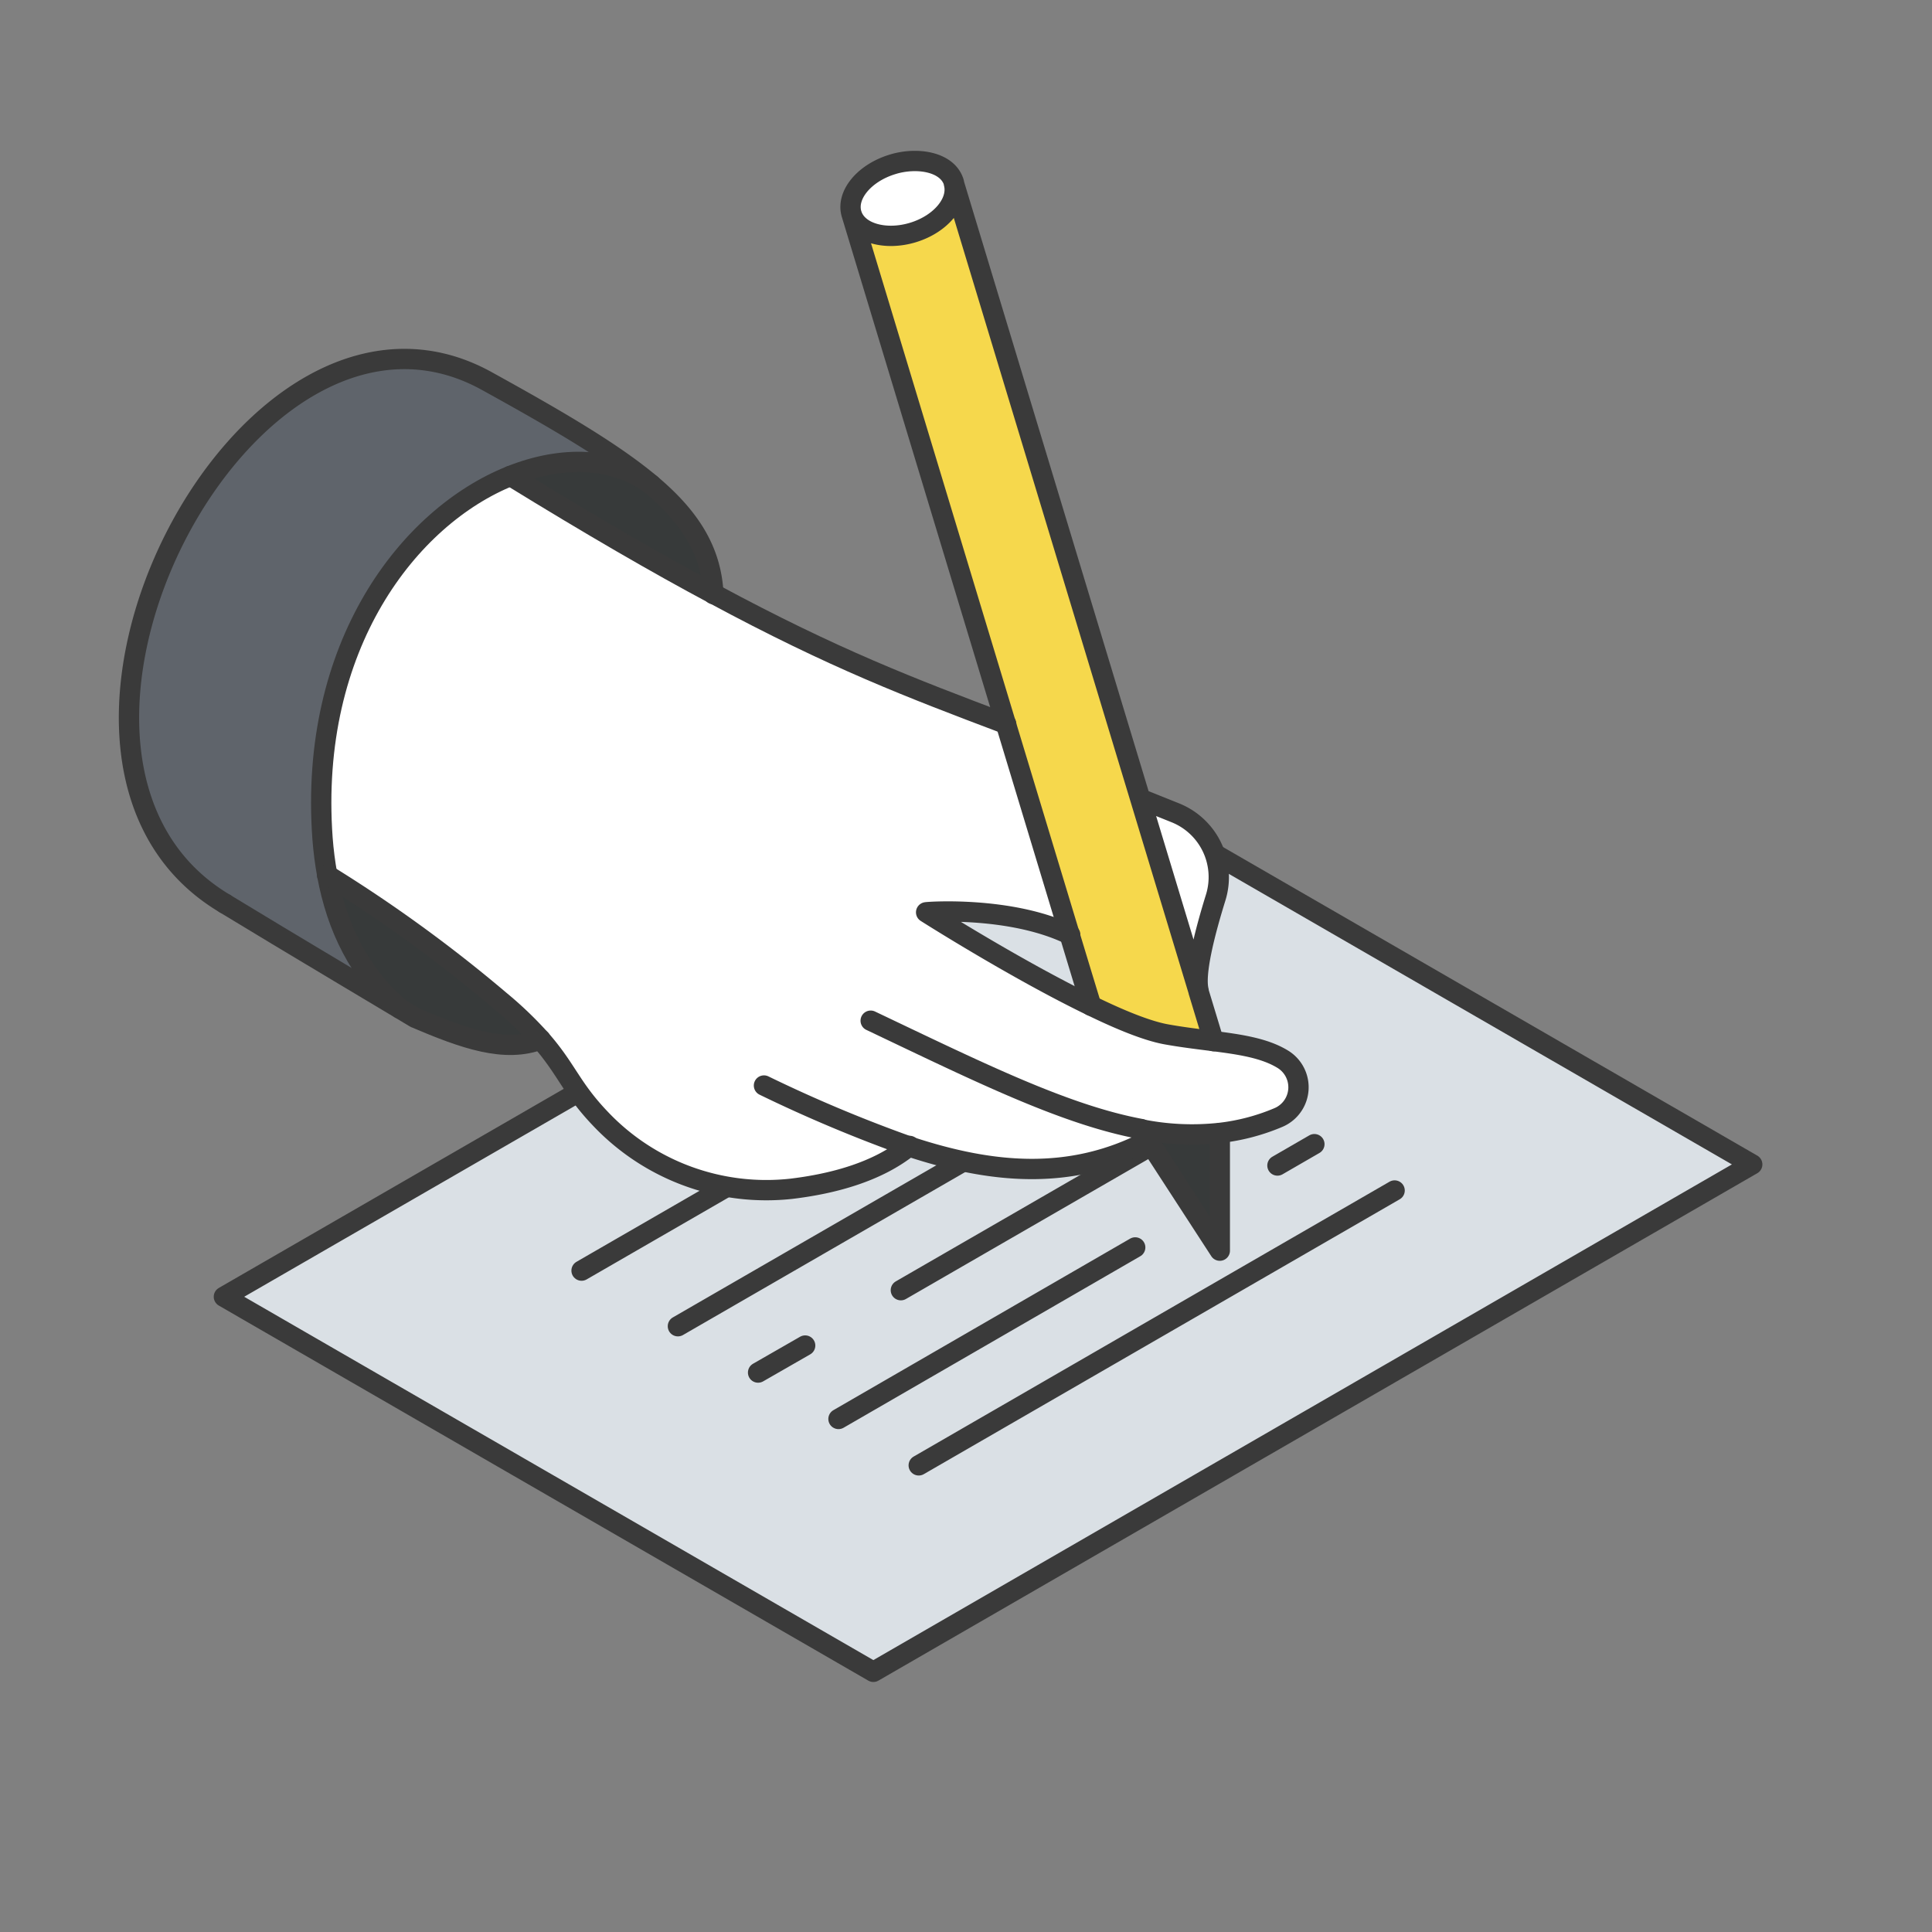 <svg width="60" height="60" viewBox="0 0 60 60" fill="none" xmlns="http://www.w3.org/2000/svg"><rect x="0" y="0" width="60" height="60" fill="#808080" stroke="none"/><path d="M54.417 36.162L27.123 51.92 6.953 40.272 34.25 24.515l20.167 11.647z" fill="#DAE0E5"/><path d="M6.953 40.272L34.25 24.515l20.167 11.647L27.123 51.92 6.953 40.272zm36.358-3.3l-14.779 8.536m7.299-12.854l-2.356 1.36m-3.632 2.098l-8.79 5.075M32.84 30.929L18.061 39.46m22.758-3.927l-1.147.663m-4.417 2.544l-9.215 5.327m12.286-9.973l-10.349 5.974m-2.972 1.719l-1.462.839" stroke="#3A3A3A" stroke-width=".631" stroke-linecap="round" stroke-linejoin="round"/><path d="M33.888 31.242c.904.438 1.74.776 2.314.88.502.088 1.003.145 1.472.21.827.103 1.571.21 2.127.55a1.02 1.02 0 01-.129 1.829 6.491 6.491 0 01-1.807.473 7.912 7.912 0 01-2.446-.111l.223.342c-2.427 1.263-4.876 1.023-7.423.181-.976.793-2.347 1.164-3.66 1.321a7.094 7.094 0 01-5.932-2.183c-.912-.957-1.037-1.53-1.855-2.457a11.52 11.52 0 00-1.262-1.207 44.29 44.29 0 00-5.364-3.898 11.068 11.068 0 01-.145-1.136c-.42-5.98 2.701-9.979 5.852-11.255 2.524 1.552 4.566 2.734 6.31 3.664 3.76 2.023 6.113 2.917 9.085 4.04l1.977 6.54c-1.857-.913-4.474-.696-4.474-.696s2.8 1.786 5.137 2.913z" fill="#fff"/><path d="M37.882 35.184v3.65l-2.446-3.766c.805.164 1.63.202 2.446.112v.004z" fill="#373A3A"/><path d="M36.492 25.239a2.15 2.15 0 011.262 2.636c-.34 1.096-.665 2.364-.53 2.894l-1.805-5.963 1.073.433z" fill="#fff"/><path d="M37.224 30.798l.467 1.536c-.476-.063-.976-.12-1.473-.21-.58-.104-1.415-.442-2.313-.88l-.667-2.21L26.45 6.657c.183.587 1.052.842 1.914.56.863-.282 1.407-.936 1.262-1.515l7.598 25.096z" fill="#F6D84C"/><path d="M29.626 5.702c.145.579-.406 1.25-1.262 1.515-.856.265-1.73.027-1.914-.56-.18-.582.38-1.274 1.262-1.546.755-.237 1.727-.092 1.916.568l-.002.023z" fill="#fff"/><path d="M20.22 15.046c1.232 1.039 1.872 2.08 1.935 3.403-1.736-.934-3.77-2.112-6.302-3.668 1.6-.644 3.212-.59 4.367.265z" fill="#373A3A"/><path d="M10.161 27.174c.297 1.62.993 3.075 2.261 4.152-1.874-1.106-5.595-3.365-5.679-3.412-7.084-4.627.942-20.192 8.374-16.07 2.246 1.229 3.929 2.215 5.103 3.202-1.155-.854-2.766-.909-4.367-.265-3.155 1.262-6.27 5.27-5.837 11.253.029.382.077.763.145 1.14z" fill="#5F646B"/><path d="M16.789 32.28c-1.104.42-2.36-.018-3.896-.674l-.47-.28c-1.263-1.077-1.965-2.524-2.262-4.152a44.3 44.3 0 015.364 3.898c.451.37.874.773 1.264 1.207z" fill="#373A3A"/><path d="M6.987 28.064c1.752 1.07 5.749 3.447 5.906 3.544 1.536.656 2.792 1.098 3.896.673m-.936-17.501c2.524 1.553 4.566 2.735 6.31 3.665 3.759 2.023 6.113 2.917 9.085 4.04" stroke="#3A3A3A" stroke-width=".631" stroke-linecap="round" stroke-linejoin="round"/><path d="M20.22 15.046c-1.155-.854-2.766-.909-4.367-.265-3.155 1.262-6.27 5.27-5.837 11.253.029.38.077.76.145 1.136.297 1.62.993 3.075 2.261 4.152" stroke="#3A3A3A" stroke-width=".631" stroke-linecap="round" stroke-linejoin="round"/><path d="M10.159 27.174a44.3 44.3 0 015.364 3.898c.45.37.872.773 1.262 1.207.816.928.942 1.5 1.855 2.457a7.093 7.093 0 005.932 2.183c1.312-.157 2.684-.528 3.66-1.32a.038.038 0 00.016-.011" stroke="#3A3A3A" stroke-width=".631" stroke-linecap="round" stroke-linejoin="round"/><path d="M23.726 33.712a43.983 43.983 0 004.51 1.893c2.547.841 4.995 1.083 7.423-.181m-.223-.352c.805.163 1.63.2 2.446.112a6.54 6.54 0 001.807-.473 1.02 1.02 0 00.128-1.828c-.555-.333-1.3-.446-2.126-.551-.478-.061-.976-.12-1.473-.21-.58-.104-1.415-.442-2.313-.88-2.337-1.127-5.127-2.898-5.143-2.909-.017-.01 2.616-.21 4.474.696" stroke="#3A3A3A" stroke-width=".631" stroke-linecap="round" stroke-linejoin="round"/><path d="M37.882 35.19v3.65l-2.446-3.765m-8.396-3.376c3.381 1.609 6.042 2.928 8.402 3.365M26.448 6.653l6.77 22.372c.687 2.272.67 2.194.668 2.21m-4.26-25.533c.145.579-.406 1.25-1.262 1.515-.856.265-1.73.027-1.914-.56m-.002-.004c-.181-.583.38-1.275 1.262-1.546.755-.238 1.727-.093 1.916.568m7.592 25.094L29.62 5.675m8.07 26.659l-.466-1.536m-1.811-5.992l1.079.433a2.15 2.15 0 011.262 2.636c-.34 1.096-.665 2.364-.53 2.894v.03M22.155 18.45c-.063-1.324-.703-2.365-1.935-3.404-1.174-.987-2.857-1.973-5.097-3.21C7.687 7.717-.335 23.276 6.75 27.915c.078.052.156.1.238.149" stroke="#3A3A3A" stroke-width=".631" stroke-linecap="round" stroke-linejoin="round"/></svg>